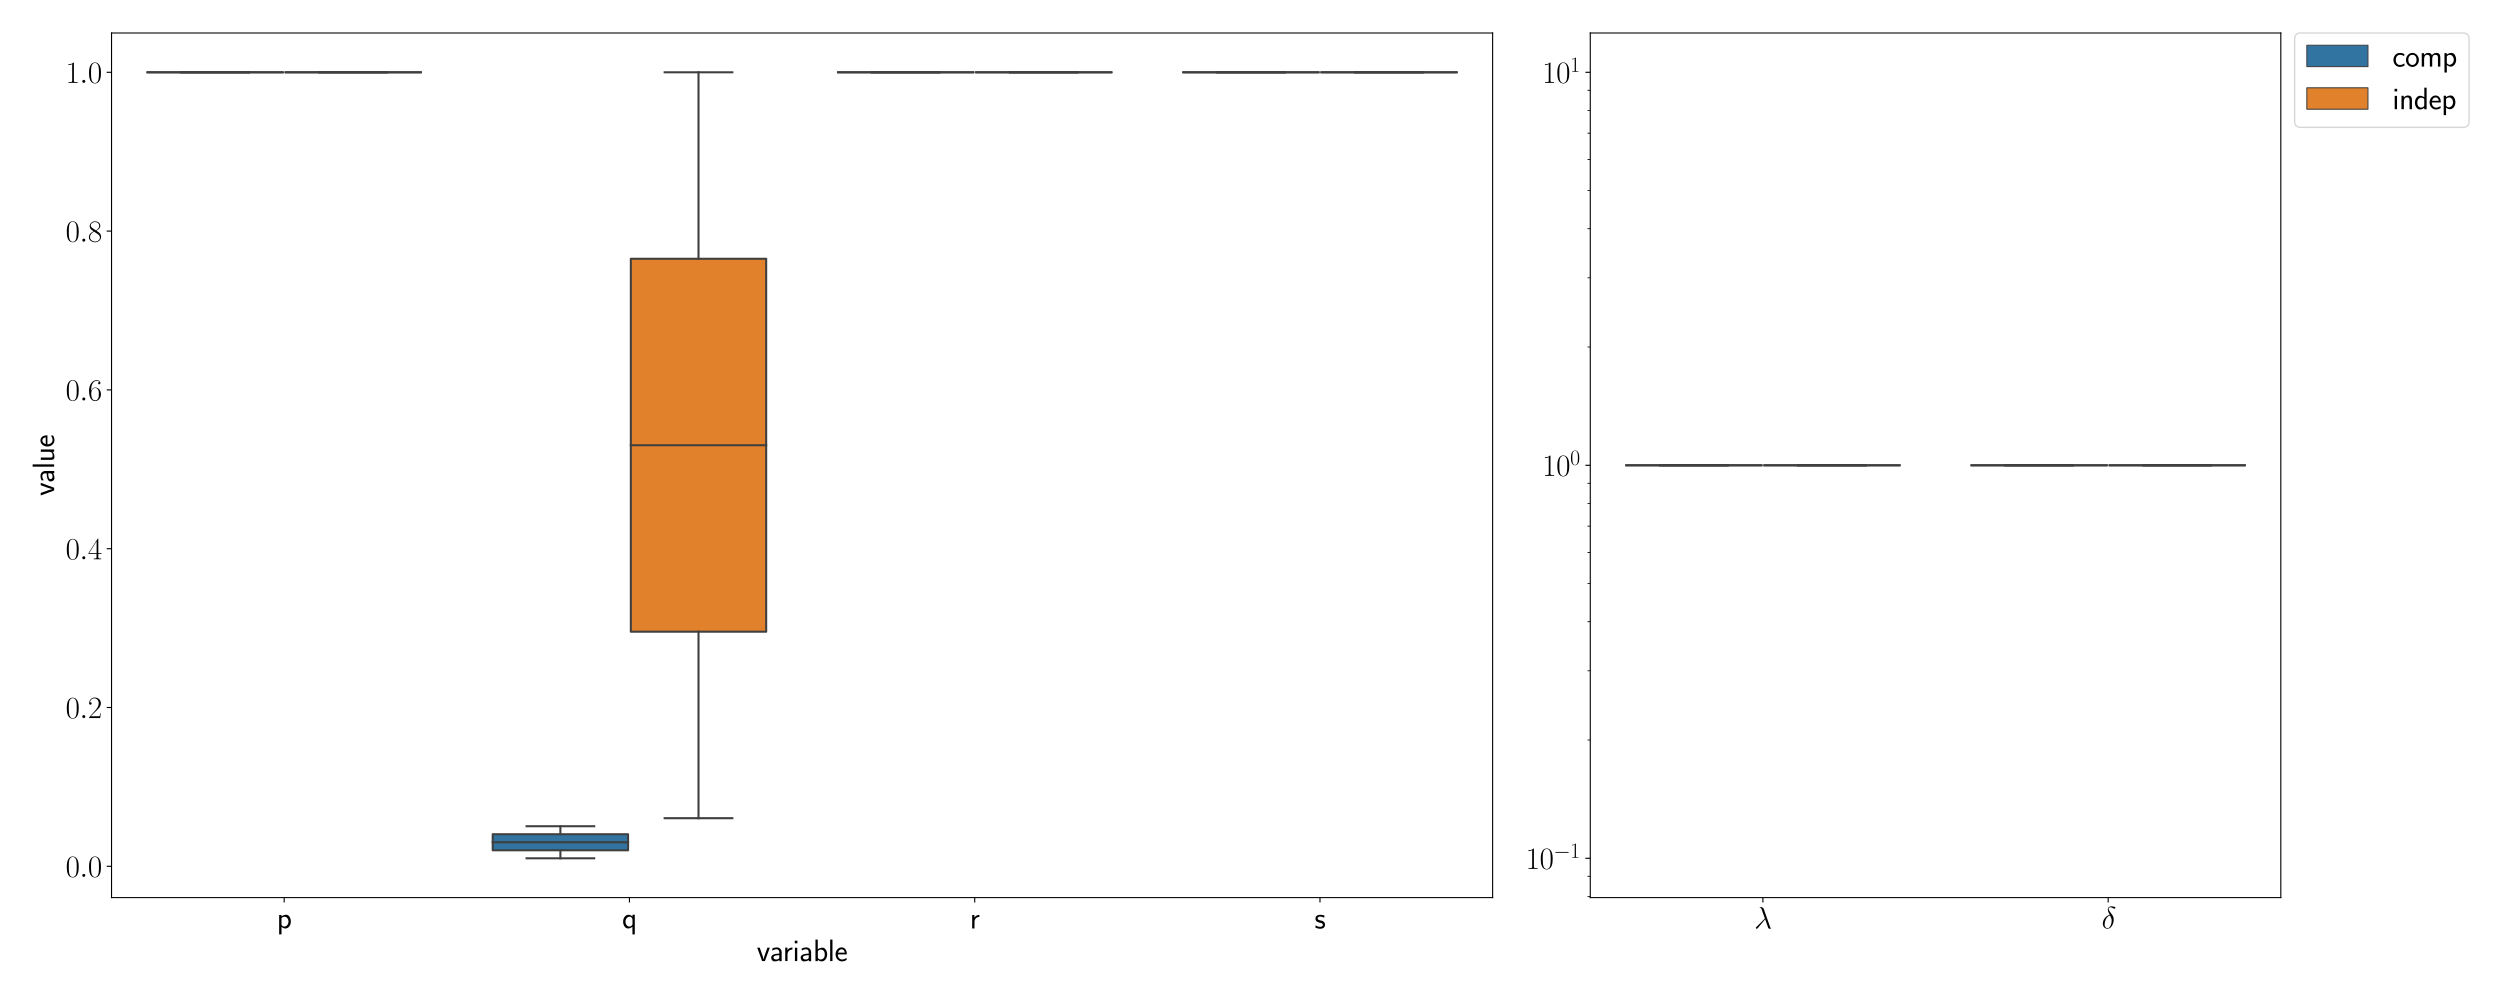 <?xml version="1.0" encoding="utf-8" standalone="no"?>
<!DOCTYPE svg PUBLIC "-//W3C//DTD SVG 1.1//EN"
  "http://www.w3.org/Graphics/SVG/1.1/DTD/svg11.dtd">
<svg xmlns:xlink="http://www.w3.org/1999/xlink" width="1800pt" height="720pt" viewBox="0 0 1800 720" xmlns="http://www.w3.org/2000/svg" version="1.1">
 <defs>
  <style type="text/css">*{stroke-linejoin: round; stroke-linecap: butt}</style>
 </defs>
 <g id="figure_1">
  <g id="patch_1">
   <path d="M 0 720 
L 1800 720 
L 1800 0 
L 0 0 
z
" style="fill: #ffffff"/>
  </g>
  <g id="axes_1">
   <g id="patch_2">
    <path d="M 80.309 646.272 
L 1074.687 646.272 
L 1074.687 23.76 
L 80.309 23.76 
z
" style="fill: #ffffff"/>
   </g>
   <g id="patch_3">
    <path d="M 106.163 52.056 
L 203.612 52.056 
L 203.612 52.056 
L 106.163 52.056 
L 106.163 52.056 
z
" clip-path="url(#pd7a41b5608)" style="fill: #3274a1; stroke: #3f3f3f; stroke-width: 1.5; stroke-linejoin: miter"/>
   </g>
   <g id="patch_4">
    <path d="M 205.601 52.056 
L 303.05 52.056 
L 303.05 52.056 
L 205.601 52.056 
L 205.601 52.056 
z
" clip-path="url(#pd7a41b5608)" style="fill: #e1812c; stroke: #3f3f3f; stroke-width: 1.5; stroke-linejoin: miter"/>
   </g>
   <g id="patch_5">
    <path d="M 354.757 612.202 
L 452.206 612.202 
L 452.206 600.652 
L 354.757 600.652 
L 354.757 612.202 
z
" clip-path="url(#pd7a41b5608)" style="fill: #3274a1; stroke: #3f3f3f; stroke-width: 1.5; stroke-linejoin: miter"/>
   </g>
   <g id="patch_6">
    <path d="M 454.195 454.841 
L 551.644 454.841 
L 551.644 186.318 
L 454.195 186.318 
L 454.195 454.841 
z
" clip-path="url(#pd7a41b5608)" style="fill: #e1812c; stroke: #3f3f3f; stroke-width: 1.5; stroke-linejoin: miter"/>
   </g>
   <g id="patch_7">
    <path d="M 603.352 52.056 
L 700.801 52.056 
L 700.801 52.056 
L 603.352 52.056 
L 603.352 52.056 
z
" clip-path="url(#pd7a41b5608)" style="fill: #3274a1; stroke: #3f3f3f; stroke-width: 1.5; stroke-linejoin: miter"/>
   </g>
   <g id="patch_8">
    <path d="M 702.79 52.056 
L 800.239 52.056 
L 800.239 52.056 
L 702.79 52.056 
L 702.79 52.056 
z
" clip-path="url(#pd7a41b5608)" style="fill: #e1812c; stroke: #3f3f3f; stroke-width: 1.5; stroke-linejoin: miter"/>
   </g>
   <g id="patch_9">
    <path d="M 851.946 52.056 
L 949.395 52.056 
L 949.395 52.056 
L 851.946 52.056 
L 851.946 52.056 
z
" clip-path="url(#pd7a41b5608)" style="fill: #3274a1; stroke: #3f3f3f; stroke-width: 1.5; stroke-linejoin: miter"/>
   </g>
   <g id="patch_10">
    <path d="M 951.384 52.056 
L 1048.833 52.056 
L 1048.833 52.056 
L 951.384 52.056 
L 951.384 52.056 
z
" clip-path="url(#pd7a41b5608)" style="fill: #e1812c; stroke: #3f3f3f; stroke-width: 1.5; stroke-linejoin: miter"/>
   </g>
   <g id="patch_11">
    <path d="M 204.606 623.751 
L 204.606 623.751 
L 204.606 623.751 
L 204.606 623.751 
z
" clip-path="url(#pd7a41b5608)" style="fill: #3274a1; stroke: #3f3f3f; stroke-width: 0.75; stroke-linejoin: miter"/>
   </g>
   <g id="patch_12">
    <path d="M 204.606 623.751 
L 204.606 623.751 
L 204.606 623.751 
L 204.606 623.751 
z
" clip-path="url(#pd7a41b5608)" style="fill: #e1812c; stroke: #3f3f3f; stroke-width: 0.75; stroke-linejoin: miter"/>
   </g>
   <g id="matplotlib.axis_1">
    <g id="xtick_1">
     <g id="line2d_1">
      <defs>
       <path id="m3385fdae1e" d="M 0 0 
L 0 3.5 
" style="stroke: #000000; stroke-width: 0.8"/>
      </defs>
      <g>
       <use xlink:href="#m3385fdae1e" x="204.606" y="646.272" style="stroke: #000000; stroke-width: 0.8"/>
      </g>
     </g>
     <g id="text_1">
      <!-- p -->
      <g transform="translate(199.304 668.493) scale(0.22 -0.22)">
       <defs>
        <path id="CMSS17-70" d="M 966 333 
C 1178 129 1466 -5 1773 -5 
C 2368 -5 2880 603 2880 1412 
C 2880 2159 2496 2816 1946 2816 
C 1626 2816 1242 2702 954 2472 
L 954 2765 
L 480 2765 
L 480 -1216 
L 966 -1216 
L 966 333 
z
M 966 2100 
C 1018 2176 1235 2415 1587 2415 
C 2035 2415 2394 1960 2394 1412 
C 2394 787 1958 384 1530 384 
C 1402 384 1267 415 1139 523 
C 966 674 966 768 966 857 
L 966 2100 
z
" transform="scale(0.016)"/>
       </defs>
       <use xlink:href="#CMSS17-70" transform="scale(0.996)"/>
      </g>
     </g>
    </g>
    <g id="xtick_2">
     <g id="line2d_2">
      <g>
       <use xlink:href="#m3385fdae1e" x="453.201" y="646.272" style="stroke: #000000; stroke-width: 0.8"/>
      </g>
     </g>
     <g id="text_2">
      <!-- q -->
      <g transform="translate(447.898 668.493) scale(0.22 -0.22)">
       <defs>
        <path id="CMSS17-71" d="M 2611 2816 
L 2138 2816 
L 2138 2428 
C 2112 2460 1818 2816 1318 2816 
C 736 2816 211 2228 211 1399 
C 211 633 653 -5 1229 -5 
C 1498 -5 1837 91 2125 365 
L 2125 -1216 
L 2611 -1216 
L 2611 2816 
z
M 2138 914 
C 2138 832 2138 718 1939 554 
C 1888 510 1747 384 1504 384 
C 1050 384 698 850 698 1399 
C 698 2011 1126 2415 1562 2415 
C 1926 2415 2138 2061 2138 1797 
L 2138 914 
z
" transform="scale(0.016)"/>
       </defs>
       <use xlink:href="#CMSS17-71" transform="scale(0.996)"/>
      </g>
     </g>
    </g>
    <g id="xtick_3">
     <g id="line2d_3">
      <g>
       <use xlink:href="#m3385fdae1e" x="701.795" y="646.272" style="stroke: #000000; stroke-width: 0.8"/>
      </g>
     </g>
     <g id="text_3">
      <!-- r -->
      <g transform="translate(698.285 668.493) scale(0.22 -0.22)">
       <defs>
        <path id="CMSS17-72" d="M 954 1363 
C 954 1965 1395 2368 1958 2368 
L 1958 2789 
C 1549 2789 1165 2585 934 2253 
L 934 2758 
L 480 2758 
L 480 0 
L 954 0 
L 954 1363 
z
" transform="scale(0.016)"/>
       </defs>
       <use xlink:href="#CMSS17-72" transform="scale(0.996)"/>
      </g>
     </g>
    </g>
    <g id="xtick_4">
     <g id="line2d_4">
      <g>
       <use xlink:href="#m3385fdae1e" x="950.39" y="646.272" style="stroke: #000000; stroke-width: 0.8"/>
      </g>
     </g>
     <g id="text_4">
      <!-- s -->
      <g transform="translate(946.439 668.493) scale(0.22 -0.22)">
       <defs>
        <path id="CMSS17-73" d="M 2061 2627 
C 1683 2807 1389 2807 1197 2807 
C 742 2807 198 2648 198 2003 
C 198 1359 902 1218 1094 1179 
C 1389 1122 1715 1058 1715 740 
C 1715 337 1254 337 1171 337 
C 915 337 563 407 243 638 
L 166 210 
C 531 0 883 -64 1178 -64 
C 1965 -64 2163 416 2163 781 
C 2163 1094 1984 1305 1862 1401 
C 1651 1568 1574 1587 1050 1696 
C 960 1709 646 1779 646 2066 
C 646 2432 1050 2432 1139 2432 
C 1555 2432 1811 2303 1984 2208 
L 2061 2627 
z
" transform="scale(0.016)"/>
       </defs>
       <use xlink:href="#CMSS17-73" transform="scale(0.996)"/>
      </g>
     </g>
    </g>
    <g id="text_5">
     <!-- variable -->
     <g transform="translate(544.899 691.977) scale(0.22 -0.22)">
      <defs>
       <path id="CMSS17-76" d="M 2675 2752 
L 2176 2752 
L 1747 1556 
C 1613 1165 1421 627 1389 352 
L 1382 352 
C 1370 468 1318 634 1286 749 
C 1248 890 1197 1056 1158 1172 
L 595 2752 
L 83 2752 
L 1094 0 
L 1664 0 
L 2675 2752 
z
" transform="scale(0.016)"/>
       <path id="CMSS17-61" d="M 2406 1791 
C 2406 2392 1978 2808 1402 2808 
C 1120 2808 813 2757 461 2553 
L 499 2135 
C 659 2248 934 2432 1395 2432 
C 1722 2432 1920 2180 1920 1782 
L 1920 1536 
C 896 1536 256 1238 256 726 
C 256 461 416 -64 947 -64 
C 1043 -64 1562 -64 1933 217 
L 1933 -19 
L 2406 -19 
L 2406 1791 
z
M 1920 816 
C 1920 701 1920 548 1728 434 
C 1562 325 1350 325 1261 325 
C 941 325 723 511 723 744 
C 723 1211 1722 1211 1920 1211 
L 1920 816 
z
" transform="scale(0.016)"/>
       <path id="CMSS17-69" d="M 979 4183 
L 442 4183 
L 442 3648 
L 979 3648 
L 979 4183 
z
M 947 2739 
L 474 2739 
L 474 0 
L 947 0 
L 947 2739 
z
" transform="scale(0.016)"/>
       <path id="CMSS17-62" d="M 954 4416 
L 480 4416 
L 480 -13 
L 966 -13 
L 966 274 
C 1210 38 1504 -64 1766 -64 
C 2381 -64 2880 549 2880 1352 
C 2880 2086 2496 2756 1926 2756 
C 1523 2756 1165 2591 954 2419 
L 954 4416 
z
M 966 2046 
C 1107 2222 1306 2368 1587 2368 
C 1965 2368 2394 2097 2394 1352 
C 2394 558 1882 325 1530 325 
C 1402 325 1267 356 1139 464 
C 966 615 966 709 966 797 
L 966 2046 
z
" transform="scale(0.016)"/>
       <path id="CMSS17-6c" d="M 947 4416 
L 474 4416 
L 474 0 
L 947 0 
L 947 4416 
z
" transform="scale(0.016)"/>
       <path id="CMSS17-65" d="M 2502 1377 
C 2502 1590 2490 2003 2285 2345 
C 2061 2713 1696 2816 1421 2816 
C 755 2816 192 2188 192 1375 
C 192 582 774 -64 1510 -64 
C 1798 -64 2150 19 2470 248 
C 2470 274 2458 414 2451 420 
C 2451 433 2432 630 2432 656 
C 2125 407 1773 325 1517 325 
C 1107 325 666 667 646 1377 
L 2502 1377 
z
M 698 1728 
C 781 2084 1062 2421 1421 2421 
C 1517 2421 1965 2421 2080 1728 
L 698 1728 
z
" transform="scale(0.016)"/>
      </defs>
      <use xlink:href="#CMSS17-76" transform="scale(0.996)"/>
      <use xlink:href="#CMSS17-61" transform="translate(43 0) scale(0.996)"/>
      <use xlink:href="#CMSS17-72" transform="translate(85.32 0) scale(0.996)"/>
      <use xlink:href="#CMSS17-69" transform="translate(117.229 0) scale(0.996)"/>
      <use xlink:href="#CMSS17-61" transform="translate(139.41 0) scale(0.996)"/>
      <use xlink:href="#CMSS17-62" transform="translate(184.332 0) scale(0.996)"/>
      <use xlink:href="#CMSS17-6c" transform="translate(232.537 0) scale(0.996)"/>
      <use xlink:href="#CMSS17-65" transform="translate(254.718 0) scale(0.996)"/>
     </g>
    </g>
   </g>
   <g id="matplotlib.axis_2">
    <g id="ytick_1">
     <g id="line2d_5">
      <defs>
       <path id="ma600d9e374" d="M 0 0 
L -3.5 0 
" style="stroke: #000000; stroke-width: 0.8"/>
      </defs>
      <g>
       <use xlink:href="#ma600d9e374" x="80.309" y="623.751" style="stroke: #000000; stroke-width: 0.8"/>
      </g>
     </g>
     <g id="text_6">
      <!-- $\mathdefault{0.0}$ -->
      <g transform="translate(47.244 631.361) scale(0.22 -0.22)">
       <defs>
        <path id="CMR17-30" d="M 2688 2025 
C 2688 2416 2682 3080 2413 3591 
C 2176 4039 1798 4198 1466 4198 
C 1158 4198 768 4058 525 3597 
C 269 3118 243 2524 243 2025 
C 243 1661 250 1106 448 619 
C 723 -39 1216 -128 1466 -128 
C 1760 -128 2208 -7 2470 600 
C 2662 1042 2688 1559 2688 2025 
z
M 1466 -26 
C 1056 -26 813 325 723 812 
C 653 1188 653 1738 653 2096 
C 653 2588 653 2997 736 3387 
C 858 3929 1216 4096 1466 4096 
C 1728 4096 2067 3923 2189 3400 
C 2272 3036 2278 2607 2278 2096 
C 2278 1680 2278 1169 2202 792 
C 2067 95 1690 -26 1466 -26 
z
" transform="scale(0.016)"/>
        <path id="CMMI12-3a" d="M 1178 307 
C 1178 492 1024 619 870 619 
C 685 619 557 466 557 313 
C 557 128 710 0 864 0 
C 1050 0 1178 153 1178 307 
z
" transform="scale(0.016)"/>
       </defs>
       <use xlink:href="#CMR17-30" transform="scale(0.996)"/>
       <use xlink:href="#CMMI12-3a" transform="translate(45.69 0) scale(0.996)"/>
       <use xlink:href="#CMR17-30" transform="translate(72.788 0) scale(0.996)"/>
      </g>
     </g>
    </g>
    <g id="ytick_2">
     <g id="line2d_6">
      <g>
       <use xlink:href="#ma600d9e374" x="80.309" y="509.412" style="stroke: #000000; stroke-width: 0.8"/>
      </g>
     </g>
     <g id="text_7">
      <!-- $\mathdefault{0.2}$ -->
      <g transform="translate(47.244 517.022) scale(0.22 -0.22)">
       <defs>
        <path id="CMR17-32" d="M 2669 989 
L 2554 989 
C 2490 536 2438 459 2413 420 
C 2381 369 1920 369 1830 369 
L 602 369 
C 832 619 1280 1072 1824 1597 
C 2214 1967 2669 2402 2669 3035 
C 2669 3790 2067 4224 1395 4224 
C 691 4224 262 3604 262 3030 
C 262 2780 448 2748 525 2748 
C 589 2748 781 2787 781 3010 
C 781 3207 614 3264 525 3264 
C 486 3264 448 3258 422 3245 
C 544 3790 915 4058 1306 4058 
C 1862 4058 2227 3617 2227 3035 
C 2227 2479 1901 2000 1536 1584 
L 262 146 
L 262 0 
L 2515 0 
L 2669 989 
z
" transform="scale(0.016)"/>
       </defs>
       <use xlink:href="#CMR17-30" transform="scale(0.996)"/>
       <use xlink:href="#CMMI12-3a" transform="translate(45.69 0) scale(0.996)"/>
       <use xlink:href="#CMR17-32" transform="translate(72.788 0) scale(0.996)"/>
      </g>
     </g>
    </g>
    <g id="ytick_3">
     <g id="line2d_7">
      <g>
       <use xlink:href="#ma600d9e374" x="80.309" y="395.073" style="stroke: #000000; stroke-width: 0.8"/>
      </g>
     </g>
     <g id="text_8">
      <!-- $\mathdefault{0.4}$ -->
      <g transform="translate(47.244 402.683) scale(0.22 -0.22)">
       <defs>
        <path id="CMR17-34" d="M 2150 4122 
C 2150 4256 2144 4256 2029 4256 
L 128 1254 
L 128 1088 
L 1779 1088 
L 1779 457 
C 1779 224 1766 160 1318 160 
L 1197 160 
L 1197 0 
C 1402 0 1747 0 1965 0 
C 2182 0 2528 0 2733 0 
L 2733 160 
L 2611 160 
C 2163 160 2150 224 2150 457 
L 2150 1088 
L 2803 1088 
L 2803 1254 
L 2150 1254 
L 2150 4122 
z
M 1798 3703 
L 1798 1254 
L 256 1254 
L 1798 3703 
z
" transform="scale(0.016)"/>
       </defs>
       <use xlink:href="#CMR17-30" transform="scale(0.996)"/>
       <use xlink:href="#CMMI12-3a" transform="translate(45.69 0) scale(0.996)"/>
       <use xlink:href="#CMR17-34" transform="translate(72.788 0) scale(0.996)"/>
      </g>
     </g>
    </g>
    <g id="ytick_4">
     <g id="line2d_8">
      <g>
       <use xlink:href="#ma600d9e374" x="80.309" y="280.734" style="stroke: #000000; stroke-width: 0.8"/>
      </g>
     </g>
     <g id="text_9">
      <!-- $\mathdefault{0.6}$ -->
      <g transform="translate(47.244 288.344) scale(0.22 -0.22)">
       <defs>
        <path id="CMR17-36" d="M 678 2176 
C 678 3690 1395 4032 1811 4032 
C 1946 4032 2272 4009 2400 3776 
C 2298 3776 2106 3776 2106 3553 
C 2106 3381 2246 3323 2336 3323 
C 2394 3323 2566 3348 2566 3560 
C 2566 3954 2246 4179 1805 4179 
C 1043 4179 243 3390 243 1984 
C 243 253 966 -128 1478 -128 
C 2099 -128 2688 427 2688 1283 
C 2688 2081 2170 2662 1517 2662 
C 1126 2662 838 2407 678 1960 
L 678 2176 
z
M 1478 25 
C 691 25 691 1200 691 1436 
C 691 1896 909 2560 1504 2560 
C 1613 2560 1926 2560 2138 2120 
C 2253 1870 2253 1609 2253 1289 
C 2253 944 2253 690 2118 434 
C 1978 171 1773 25 1478 25 
z
" transform="scale(0.016)"/>
       </defs>
       <use xlink:href="#CMR17-30" transform="scale(0.996)"/>
       <use xlink:href="#CMMI12-3a" transform="translate(45.69 0) scale(0.996)"/>
       <use xlink:href="#CMR17-36" transform="translate(72.788 0) scale(0.996)"/>
      </g>
     </g>
    </g>
    <g id="ytick_5">
     <g id="line2d_9">
      <g>
       <use xlink:href="#ma600d9e374" x="80.309" y="166.395" style="stroke: #000000; stroke-width: 0.8"/>
      </g>
     </g>
     <g id="text_10">
      <!-- $\mathdefault{0.8}$ -->
      <g transform="translate(47.244 174.005) scale(0.22 -0.22)">
       <defs>
        <path id="CMR17-38" d="M 1741 2264 
C 2144 2467 2554 2773 2554 3263 
C 2554 3841 1990 4179 1472 4179 
C 890 4179 378 3759 378 3180 
C 378 3021 416 2747 666 2505 
C 730 2442 998 2251 1171 2130 
C 883 1983 211 1634 211 934 
C 211 279 838 -128 1459 -128 
C 2144 -128 2720 362 2720 1010 
C 2720 1590 2330 1857 2074 2029 
L 1741 2264 
z
M 902 2822 
C 851 2854 595 3051 595 3351 
C 595 3739 998 4032 1459 4032 
C 1965 4032 2336 3676 2336 3262 
C 2336 2669 1670 2331 1638 2331 
C 1632 2331 1626 2331 1574 2370 
L 902 2822 
z
M 2080 1519 
C 2176 1449 2483 1240 2483 851 
C 2483 381 2010 25 1472 25 
C 890 25 448 438 448 940 
C 448 1443 838 1862 1280 2060 
L 2080 1519 
z
" transform="scale(0.016)"/>
       </defs>
       <use xlink:href="#CMR17-30" transform="scale(0.996)"/>
       <use xlink:href="#CMMI12-3a" transform="translate(45.69 0) scale(0.996)"/>
       <use xlink:href="#CMR17-38" transform="translate(72.788 0) scale(0.996)"/>
      </g>
     </g>
    </g>
    <g id="ytick_6">
     <g id="line2d_10">
      <g>
       <use xlink:href="#ma600d9e374" x="80.309" y="52.056" style="stroke: #000000; stroke-width: 0.8"/>
      </g>
     </g>
     <g id="text_11">
      <!-- $\mathdefault{1.0}$ -->
      <g transform="translate(47.244 59.666) scale(0.22 -0.22)">
       <defs>
        <path id="CMR17-31" d="M 1702 4058 
C 1702 4192 1696 4192 1606 4192 
C 1357 3916 979 3827 621 3827 
C 602 3827 570 3827 563 3808 
C 557 3795 557 3782 557 3648 
C 755 3648 1088 3686 1344 3839 
L 1344 461 
C 1344 236 1331 160 781 160 
L 589 160 
L 589 0 
C 896 0 1216 0 1523 0 
C 1830 0 2150 0 2458 0 
L 2458 160 
L 2266 160 
C 1715 160 1702 230 1702 458 
L 1702 4058 
z
" transform="scale(0.016)"/>
       </defs>
       <use xlink:href="#CMR17-31" transform="scale(0.996)"/>
       <use xlink:href="#CMMI12-3a" transform="translate(45.69 0) scale(0.996)"/>
       <use xlink:href="#CMR17-30" transform="translate(72.788 0) scale(0.996)"/>
      </g>
     </g>
    </g>
    <g id="text_12">
     <!-- value -->
     <g transform="translate(38.981 357.01) rotate(-90) scale(0.22 -0.22)">
      <defs>
       <path id="CMSS17-75" d="M 2618 2739 
L 2131 2739 
L 2131 972 
C 2131 498 1786 306 1421 306 
C 998 306 960 447 960 709 
L 960 2739 
L 474 2739 
L 474 678 
C 474 179 646 -64 1088 -64 
C 1306 -64 1798 -13 2144 306 
L 2144 0 
L 2618 0 
L 2618 2739 
z
" transform="scale(0.016)"/>
      </defs>
      <use xlink:href="#CMSS17-76" transform="scale(0.996)"/>
      <use xlink:href="#CMSS17-61" transform="translate(43 0) scale(0.996)"/>
      <use xlink:href="#CMSS17-6c" transform="translate(87.922 0) scale(0.996)"/>
      <use xlink:href="#CMSS17-75" transform="translate(110.103 0) scale(0.996)"/>
      <use xlink:href="#CMSS17-65" transform="translate(158.308 0) scale(0.996)"/>
     </g>
    </g>
   </g>
   <g id="line2d_11">
    <path d="M 154.887 52.056 
L 154.887 52.056 
" clip-path="url(#pd7a41b5608)" style="fill: none; stroke: #3f3f3f; stroke-width: 1.5; stroke-linecap: square"/>
   </g>
   <g id="line2d_12">
    <path d="M 154.887 52.056 
L 154.887 52.056 
" clip-path="url(#pd7a41b5608)" style="fill: none; stroke: #3f3f3f; stroke-width: 1.5; stroke-linecap: square"/>
   </g>
   <g id="line2d_13">
    <path d="M 130.525 52.056 
L 179.25 52.056 
" clip-path="url(#pd7a41b5608)" style="fill: none; stroke: #3f3f3f; stroke-width: 1.5; stroke-linecap: square"/>
   </g>
   <g id="line2d_14">
    <path d="M 130.525 52.056 
L 179.25 52.056 
" clip-path="url(#pd7a41b5608)" style="fill: none; stroke: #3f3f3f; stroke-width: 1.5; stroke-linecap: square"/>
   </g>
   <g id="line2d_15"/>
   <g id="line2d_16">
    <path d="M 254.325 52.056 
L 254.325 52.056 
" clip-path="url(#pd7a41b5608)" style="fill: none; stroke: #3f3f3f; stroke-width: 1.5; stroke-linecap: square"/>
   </g>
   <g id="line2d_17">
    <path d="M 254.325 52.056 
L 254.325 52.056 
" clip-path="url(#pd7a41b5608)" style="fill: none; stroke: #3f3f3f; stroke-width: 1.5; stroke-linecap: square"/>
   </g>
   <g id="line2d_18">
    <path d="M 229.963 52.056 
L 278.687 52.056 
" clip-path="url(#pd7a41b5608)" style="fill: none; stroke: #3f3f3f; stroke-width: 1.5; stroke-linecap: square"/>
   </g>
   <g id="line2d_19">
    <path d="M 229.963 52.056 
L 278.687 52.056 
" clip-path="url(#pd7a41b5608)" style="fill: none; stroke: #3f3f3f; stroke-width: 1.5; stroke-linecap: square"/>
   </g>
   <g id="line2d_20"/>
   <g id="line2d_21">
    <path d="M 403.482 612.202 
L 403.482 617.976 
" clip-path="url(#pd7a41b5608)" style="fill: none; stroke: #3f3f3f; stroke-width: 1.5; stroke-linecap: square"/>
   </g>
   <g id="line2d_22">
    <path d="M 403.482 600.652 
L 403.482 594.877 
" clip-path="url(#pd7a41b5608)" style="fill: none; stroke: #3f3f3f; stroke-width: 1.5; stroke-linecap: square"/>
   </g>
   <g id="line2d_23">
    <path d="M 379.12 617.976 
L 427.844 617.976 
" clip-path="url(#pd7a41b5608)" style="fill: none; stroke: #3f3f3f; stroke-width: 1.5; stroke-linecap: square"/>
   </g>
   <g id="line2d_24">
    <path d="M 379.12 594.877 
L 427.844 594.877 
" clip-path="url(#pd7a41b5608)" style="fill: none; stroke: #3f3f3f; stroke-width: 1.5; stroke-linecap: square"/>
   </g>
   <g id="line2d_25"/>
   <g id="line2d_26">
    <path d="M 502.92 454.841 
L 502.92 589.103 
" clip-path="url(#pd7a41b5608)" style="fill: none; stroke: #3f3f3f; stroke-width: 1.5; stroke-linecap: square"/>
   </g>
   <g id="line2d_27">
    <path d="M 502.92 186.318 
L 502.92 52.056 
" clip-path="url(#pd7a41b5608)" style="fill: none; stroke: #3f3f3f; stroke-width: 1.5; stroke-linecap: square"/>
   </g>
   <g id="line2d_28">
    <path d="M 478.557 589.103 
L 527.282 589.103 
" clip-path="url(#pd7a41b5608)" style="fill: none; stroke: #3f3f3f; stroke-width: 1.5; stroke-linecap: square"/>
   </g>
   <g id="line2d_29">
    <path d="M 478.557 52.056 
L 527.282 52.056 
" clip-path="url(#pd7a41b5608)" style="fill: none; stroke: #3f3f3f; stroke-width: 1.5; stroke-linecap: square"/>
   </g>
   <g id="line2d_30"/>
   <g id="line2d_31">
    <path d="M 652.076 52.056 
L 652.076 52.056 
" clip-path="url(#pd7a41b5608)" style="fill: none; stroke: #3f3f3f; stroke-width: 1.5; stroke-linecap: square"/>
   </g>
   <g id="line2d_32">
    <path d="M 652.076 52.056 
L 652.076 52.056 
" clip-path="url(#pd7a41b5608)" style="fill: none; stroke: #3f3f3f; stroke-width: 1.5; stroke-linecap: square"/>
   </g>
   <g id="line2d_33">
    <path d="M 627.714 52.056 
L 676.439 52.056 
" clip-path="url(#pd7a41b5608)" style="fill: none; stroke: #3f3f3f; stroke-width: 1.5; stroke-linecap: square"/>
   </g>
   <g id="line2d_34">
    <path d="M 627.714 52.056 
L 676.439 52.056 
" clip-path="url(#pd7a41b5608)" style="fill: none; stroke: #3f3f3f; stroke-width: 1.5; stroke-linecap: square"/>
   </g>
   <g id="line2d_35"/>
   <g id="line2d_36">
    <path d="M 751.514 52.056 
L 751.514 52.056 
" clip-path="url(#pd7a41b5608)" style="fill: none; stroke: #3f3f3f; stroke-width: 1.5; stroke-linecap: square"/>
   </g>
   <g id="line2d_37">
    <path d="M 751.514 52.056 
L 751.514 52.056 
" clip-path="url(#pd7a41b5608)" style="fill: none; stroke: #3f3f3f; stroke-width: 1.5; stroke-linecap: square"/>
   </g>
   <g id="line2d_38">
    <path d="M 727.152 52.056 
L 775.876 52.056 
" clip-path="url(#pd7a41b5608)" style="fill: none; stroke: #3f3f3f; stroke-width: 1.5; stroke-linecap: square"/>
   </g>
   <g id="line2d_39">
    <path d="M 727.152 52.056 
L 775.876 52.056 
" clip-path="url(#pd7a41b5608)" style="fill: none; stroke: #3f3f3f; stroke-width: 1.5; stroke-linecap: square"/>
   </g>
   <g id="line2d_40"/>
   <g id="line2d_41">
    <path d="M 900.671 52.056 
L 900.671 52.056 
" clip-path="url(#pd7a41b5608)" style="fill: none; stroke: #3f3f3f; stroke-width: 1.5; stroke-linecap: square"/>
   </g>
   <g id="line2d_42">
    <path d="M 900.671 52.056 
L 900.671 52.056 
" clip-path="url(#pd7a41b5608)" style="fill: none; stroke: #3f3f3f; stroke-width: 1.5; stroke-linecap: square"/>
   </g>
   <g id="line2d_43">
    <path d="M 876.308 52.056 
L 925.033 52.056 
" clip-path="url(#pd7a41b5608)" style="fill: none; stroke: #3f3f3f; stroke-width: 1.5; stroke-linecap: square"/>
   </g>
   <g id="line2d_44">
    <path d="M 876.308 52.056 
L 925.033 52.056 
" clip-path="url(#pd7a41b5608)" style="fill: none; stroke: #3f3f3f; stroke-width: 1.5; stroke-linecap: square"/>
   </g>
   <g id="line2d_45"/>
   <g id="line2d_46">
    <path d="M 1000.108 52.056 
L 1000.108 52.056 
" clip-path="url(#pd7a41b5608)" style="fill: none; stroke: #3f3f3f; stroke-width: 1.5; stroke-linecap: square"/>
   </g>
   <g id="line2d_47">
    <path d="M 1000.108 52.056 
L 1000.108 52.056 
" clip-path="url(#pd7a41b5608)" style="fill: none; stroke: #3f3f3f; stroke-width: 1.5; stroke-linecap: square"/>
   </g>
   <g id="line2d_48">
    <path d="M 975.746 52.056 
L 1024.471 52.056 
" clip-path="url(#pd7a41b5608)" style="fill: none; stroke: #3f3f3f; stroke-width: 1.5; stroke-linecap: square"/>
   </g>
   <g id="line2d_49">
    <path d="M 975.746 52.056 
L 1024.471 52.056 
" clip-path="url(#pd7a41b5608)" style="fill: none; stroke: #3f3f3f; stroke-width: 1.5; stroke-linecap: square"/>
   </g>
   <g id="line2d_50"/>
   <g id="line2d_51">
    <path d="M 106.163 52.056 
L 203.612 52.056 
" clip-path="url(#pd7a41b5608)" style="fill: none; stroke: #3f3f3f; stroke-width: 1.5; stroke-linecap: square"/>
   </g>
   <g id="line2d_52">
    <path d="M 205.601 52.056 
L 303.05 52.056 
" clip-path="url(#pd7a41b5608)" style="fill: none; stroke: #3f3f3f; stroke-width: 1.5; stroke-linecap: square"/>
   </g>
   <g id="line2d_53">
    <path d="M 354.757 606.427 
L 452.206 606.427 
" clip-path="url(#pd7a41b5608)" style="fill: none; stroke: #3f3f3f; stroke-width: 1.5; stroke-linecap: square"/>
   </g>
   <g id="line2d_54">
    <path d="M 454.195 320.579 
L 551.644 320.579 
" clip-path="url(#pd7a41b5608)" style="fill: none; stroke: #3f3f3f; stroke-width: 1.5; stroke-linecap: square"/>
   </g>
   <g id="line2d_55">
    <path d="M 603.352 52.056 
L 700.801 52.056 
" clip-path="url(#pd7a41b5608)" style="fill: none; stroke: #3f3f3f; stroke-width: 1.5; stroke-linecap: square"/>
   </g>
   <g id="line2d_56">
    <path d="M 702.79 52.056 
L 800.239 52.056 
" clip-path="url(#pd7a41b5608)" style="fill: none; stroke: #3f3f3f; stroke-width: 1.5; stroke-linecap: square"/>
   </g>
   <g id="line2d_57">
    <path d="M 851.946 52.056 
L 949.395 52.056 
" clip-path="url(#pd7a41b5608)" style="fill: none; stroke: #3f3f3f; stroke-width: 1.5; stroke-linecap: square"/>
   </g>
   <g id="line2d_58">
    <path d="M 951.384 52.056 
L 1048.833 52.056 
" clip-path="url(#pd7a41b5608)" style="fill: none; stroke: #3f3f3f; stroke-width: 1.5; stroke-linecap: square"/>
   </g>
   <g id="patch_13">
    <path d="M 80.309 646.272 
L 80.309 23.76 
" style="fill: none; stroke: #000000; stroke-width: 0.8; stroke-linejoin: miter; stroke-linecap: square"/>
   </g>
   <g id="patch_14">
    <path d="M 1074.687 646.272 
L 1074.687 23.76 
" style="fill: none; stroke: #000000; stroke-width: 0.8; stroke-linejoin: miter; stroke-linecap: square"/>
   </g>
   <g id="patch_15">
    <path d="M 80.309 646.272 
L 1074.687 646.272 
" style="fill: none; stroke: #000000; stroke-width: 0.8; stroke-linejoin: miter; stroke-linecap: square"/>
   </g>
   <g id="patch_16">
    <path d="M 80.309 23.76 
L 1074.687 23.76 
" style="fill: none; stroke: #000000; stroke-width: 0.8; stroke-linejoin: miter; stroke-linecap: square"/>
   </g>
   <g id="legend_1"/>
  </g>
  <g id="axes_2">
   <g id="patch_17">
    <path d="M 1144.995 646.272 
L 1642.184 646.272 
L 1642.184 23.76 
L 1144.995 23.76 
z
" style="fill: #ffffff"/>
   </g>
   <g id="patch_18">
    <path d="M 1170.849 335.016 
L 1268.298 335.016 
L 1268.298 335.016 
L 1170.849 335.016 
L 1170.849 335.016 
z
" clip-path="url(#pa1db12e0ae)" style="fill: #3274a1; stroke: #3f3f3f; stroke-width: 1.5; stroke-linejoin: miter"/>
   </g>
   <g id="patch_19">
    <path d="M 1270.287 335.016 
L 1367.736 335.016 
L 1367.736 335.016 
L 1270.287 335.016 
L 1270.287 335.016 
z
" clip-path="url(#pa1db12e0ae)" style="fill: #e1812c; stroke: #3f3f3f; stroke-width: 1.5; stroke-linejoin: miter"/>
   </g>
   <g id="patch_20">
    <path d="M 1419.443 335.016 
L 1516.892 335.016 
L 1516.892 335.016 
L 1419.443 335.016 
L 1419.443 335.016 
z
" clip-path="url(#pa1db12e0ae)" style="fill: #3274a1; stroke: #3f3f3f; stroke-width: 1.5; stroke-linejoin: miter"/>
   </g>
   <g id="patch_21">
    <path d="M 1518.881 335.016 
L 1616.33 335.016 
L 1616.33 335.016 
L 1518.881 335.016 
L 1518.881 335.016 
z
" clip-path="url(#pa1db12e0ae)" style="fill: #e1812c; stroke: #3f3f3f; stroke-width: 1.5; stroke-linejoin: miter"/>
   </g>
   <g id="patch_22">
    <path d="M 1269.292 283295.124 
L 1269.292 283295.124 
L 1269.292 283295.124 
L 1269.292 283295.124 
z
" clip-path="url(#pa1db12e0ae)" style="fill: #3274a1; stroke: #3f3f3f; stroke-width: 0.75; stroke-linejoin: miter"/>
   </g>
   <g id="patch_23">
    <path d="M 1269.292 283295.124 
L 1269.292 283295.124 
L 1269.292 283295.124 
L 1269.292 283295.124 
z
" clip-path="url(#pa1db12e0ae)" style="fill: #e1812c; stroke: #3f3f3f; stroke-width: 0.75; stroke-linejoin: miter"/>
   </g>
   <g id="matplotlib.axis_3">
    <g id="xtick_5">
     <g id="line2d_59">
      <g>
       <use xlink:href="#m3385fdae1e" x="1269.292" y="646.272" style="stroke: #000000; stroke-width: 0.8"/>
      </g>
     </g>
     <g id="text_13">
      <!-- $\lambda$ -->
      <g transform="translate(1263.033 668.493) scale(0.22 -0.22)">
       <defs>
        <path id="CMMI12-15" d="M 1978 3965 
C 1818 4416 1312 4416 1229 4416 
C 1190 4416 1120 4416 1120 4352 
C 1120 4302 1158 4295 1190 4289 
C 1286 4276 1363 4263 1466 4080 
C 1530 3959 2189 2059 2189 2046 
C 2189 2040 2182 2033 2131 1982 
L 467 311 
C 390 234 339 183 339 102 
C 339 12 416 -64 518 -64 
C 544 -64 614 -51 653 -13 
C 755 82 1670 1194 2253 1881 
C 2419 1383 2624 797 2822 261 
C 2854 166 2886 76 2976 -6 
C 3040 -64 3053 -64 3232 -64 
L 3354 -64 
C 3379 -64 3424 -64 3424 -13 
C 3424 13 3418 19 3392 45 
C 3334 115 3290 229 3264 306 
L 1978 3965 
z
" transform="scale(0.016)"/>
       </defs>
       <use xlink:href="#CMMI12-15" transform="scale(0.996)"/>
      </g>
     </g>
    </g>
    <g id="xtick_6">
     <g id="line2d_60">
      <g>
       <use xlink:href="#m3385fdae1e" x="1517.887" y="646.272" style="stroke: #000000; stroke-width: 0.8"/>
      </g>
     </g>
     <g id="text_14">
      <!-- $\delta$ -->
      <g transform="translate(1513.134 668.493) scale(0.22 -0.22)">
       <defs>
        <path id="CMMI12-e" d="M 1664 2795 
C 845 2597 256 1748 256 1001 
C 256 319 717 -64 1229 -64 
C 1984 -64 2496 970 2496 1818 
C 2496 2392 2227 2744 2067 2954 
C 1830 3254 1446 3746 1446 4052 
C 1446 4161 1530 4352 1811 4352 
C 2010 4352 2131 4282 2323 4173 
C 2381 4134 2528 4052 2611 4052 
C 2746 4052 2842 4185 2842 4287 
C 2842 4409 2746 4428 2522 4479 
C 2221 4543 2131 4543 2022 4543 
C 1914 4543 1286 4543 1286 3892 
C 1286 3579 1446 3216 1664 2795 
z
M 1734 2669 
C 1978 2165 2074 1974 2074 1560 
C 2074 1063 1805 63 1235 63 
C 986 63 627 229 627 821 
C 627 1235 864 2439 1734 2669 
z
" transform="scale(0.016)"/>
       </defs>
       <use xlink:href="#CMMI12-e" transform="scale(0.996)"/>
      </g>
     </g>
    </g>
   </g>
   <g id="matplotlib.axis_4">
    <g id="ytick_7">
     <g id="line2d_61">
      <g>
       <use xlink:href="#ma600d9e374" x="1144.995" y="617.976" style="stroke: #000000; stroke-width: 0.8"/>
      </g>
     </g>
     <g id="text_15">
      <!-- $\mathdefault{10^{-1}}$ -->
      <g transform="translate(1098.447 625.587) scale(0.22 -0.22)">
       <defs>
        <path id="CMSY10-0" d="M 4218 1472 
C 4326 1472 4442 1472 4442 1600 
C 4442 1728 4326 1728 4218 1728 
L 755 1728 
C 646 1728 531 1728 531 1600 
C 531 1472 646 1472 755 1472 
L 4218 1472 
z
" transform="scale(0.016)"/>
       </defs>
       <use xlink:href="#CMR17-31" transform="scale(0.996)"/>
       <use xlink:href="#CMR17-30" transform="translate(45.69 0) scale(0.996)"/>
       <use xlink:href="#CMSY10-0" transform="translate(91.381 36.154) scale(0.697)"/>
       <use xlink:href="#CMR17-31" transform="translate(145.622 36.154) scale(0.697)"/>
      </g>
     </g>
    </g>
    <g id="ytick_8">
     <g id="line2d_62">
      <g>
       <use xlink:href="#ma600d9e374" x="1144.995" y="335.016" style="stroke: #000000; stroke-width: 0.8"/>
      </g>
     </g>
     <g id="text_16">
      <!-- $\mathdefault{10^{0}}$ -->
      <g transform="translate(1110.38 342.626) scale(0.22 -0.22)">
       <use xlink:href="#CMR17-31" transform="scale(0.996)"/>
       <use xlink:href="#CMR17-30" transform="translate(45.69 0) scale(0.996)"/>
       <use xlink:href="#CMR17-30" transform="translate(91.381 36.154) scale(0.697)"/>
      </g>
     </g>
    </g>
    <g id="ytick_9">
     <g id="line2d_63">
      <g>
       <use xlink:href="#ma600d9e374" x="1144.995" y="52.056" style="stroke: #000000; stroke-width: 0.8"/>
      </g>
     </g>
     <g id="text_17">
      <!-- $\mathdefault{10^{1}}$ -->
      <g transform="translate(1110.38 59.666) scale(0.22 -0.22)">
       <use xlink:href="#CMR17-31" transform="scale(0.996)"/>
       <use xlink:href="#CMR17-30" transform="translate(45.69 0) scale(0.996)"/>
       <use xlink:href="#CMR17-31" transform="translate(91.381 36.154) scale(0.697)"/>
      </g>
     </g>
    </g>
    <g id="ytick_10">
     <g id="line2d_64">
      <defs>
       <path id="m35a17e4198" d="M 0 0 
L -2 0 
" style="stroke: #000000; stroke-width: 0.6"/>
      </defs>
      <g>
       <use xlink:href="#m35a17e4198" x="1144.995" y="645.398" style="stroke: #000000; stroke-width: 0.6"/>
      </g>
     </g>
    </g>
    <g id="ytick_11">
     <g id="line2d_65">
      <g>
       <use xlink:href="#m35a17e4198" x="1144.995" y="630.924" style="stroke: #000000; stroke-width: 0.6"/>
      </g>
     </g>
    </g>
    <g id="ytick_12">
     <g id="line2d_66">
      <g>
       <use xlink:href="#m35a17e4198" x="1144.995" y="532.797" style="stroke: #000000; stroke-width: 0.6"/>
      </g>
     </g>
    </g>
    <g id="ytick_13">
     <g id="line2d_67">
      <g>
       <use xlink:href="#m35a17e4198" x="1144.995" y="482.97" style="stroke: #000000; stroke-width: 0.6"/>
      </g>
     </g>
    </g>
    <g id="ytick_14">
     <g id="line2d_68">
      <g>
       <use xlink:href="#m35a17e4198" x="1144.995" y="447.617" style="stroke: #000000; stroke-width: 0.6"/>
      </g>
     </g>
    </g>
    <g id="ytick_15">
     <g id="line2d_69">
      <g>
       <use xlink:href="#m35a17e4198" x="1144.995" y="420.196" style="stroke: #000000; stroke-width: 0.6"/>
      </g>
     </g>
    </g>
    <g id="ytick_16">
     <g id="line2d_70">
      <g>
       <use xlink:href="#m35a17e4198" x="1144.995" y="397.79" style="stroke: #000000; stroke-width: 0.6"/>
      </g>
     </g>
    </g>
    <g id="ytick_17">
     <g id="line2d_71">
      <g>
       <use xlink:href="#m35a17e4198" x="1144.995" y="378.847" style="stroke: #000000; stroke-width: 0.6"/>
      </g>
     </g>
    </g>
    <g id="ytick_18">
     <g id="line2d_72">
      <g>
       <use xlink:href="#m35a17e4198" x="1144.995" y="362.438" style="stroke: #000000; stroke-width: 0.6"/>
      </g>
     </g>
    </g>
    <g id="ytick_19">
     <g id="line2d_73">
      <g>
       <use xlink:href="#m35a17e4198" x="1144.995" y="347.964" style="stroke: #000000; stroke-width: 0.6"/>
      </g>
     </g>
    </g>
    <g id="ytick_20">
     <g id="line2d_74">
      <g>
       <use xlink:href="#m35a17e4198" x="1144.995" y="249.837" style="stroke: #000000; stroke-width: 0.6"/>
      </g>
     </g>
    </g>
    <g id="ytick_21">
     <g id="line2d_75">
      <g>
       <use xlink:href="#m35a17e4198" x="1144.995" y="200.01" style="stroke: #000000; stroke-width: 0.6"/>
      </g>
     </g>
    </g>
    <g id="ytick_22">
     <g id="line2d_76">
      <g>
       <use xlink:href="#m35a17e4198" x="1144.995" y="164.657" style="stroke: #000000; stroke-width: 0.6"/>
      </g>
     </g>
    </g>
    <g id="ytick_23">
     <g id="line2d_77">
      <g>
       <use xlink:href="#m35a17e4198" x="1144.995" y="137.235" style="stroke: #000000; stroke-width: 0.6"/>
      </g>
     </g>
    </g>
    <g id="ytick_24">
     <g id="line2d_78">
      <g>
       <use xlink:href="#m35a17e4198" x="1144.995" y="114.83" style="stroke: #000000; stroke-width: 0.6"/>
      </g>
     </g>
    </g>
    <g id="ytick_25">
     <g id="line2d_79">
      <g>
       <use xlink:href="#m35a17e4198" x="1144.995" y="95.887" style="stroke: #000000; stroke-width: 0.6"/>
      </g>
     </g>
    </g>
    <g id="ytick_26">
     <g id="line2d_80">
      <g>
       <use xlink:href="#m35a17e4198" x="1144.995" y="79.478" style="stroke: #000000; stroke-width: 0.6"/>
      </g>
     </g>
    </g>
    <g id="ytick_27">
     <g id="line2d_81">
      <g>
       <use xlink:href="#m35a17e4198" x="1144.995" y="65.004" style="stroke: #000000; stroke-width: 0.6"/>
      </g>
     </g>
    </g>
   </g>
   <g id="line2d_82">
    <path d="M 1219.573 335.016 
L 1219.573 335.016 
" clip-path="url(#pa1db12e0ae)" style="fill: none; stroke: #3f3f3f; stroke-width: 1.5; stroke-linecap: square"/>
   </g>
   <g id="line2d_83">
    <path d="M 1219.573 335.016 
L 1219.573 335.016 
" clip-path="url(#pa1db12e0ae)" style="fill: none; stroke: #3f3f3f; stroke-width: 1.5; stroke-linecap: square"/>
   </g>
   <g id="line2d_84">
    <path d="M 1195.211 335.016 
L 1243.936 335.016 
" clip-path="url(#pa1db12e0ae)" style="fill: none; stroke: #3f3f3f; stroke-width: 1.5; stroke-linecap: square"/>
   </g>
   <g id="line2d_85">
    <path d="M 1195.211 335.016 
L 1243.936 335.016 
" clip-path="url(#pa1db12e0ae)" style="fill: none; stroke: #3f3f3f; stroke-width: 1.5; stroke-linecap: square"/>
   </g>
   <g id="line2d_86"/>
   <g id="line2d_87">
    <path d="M 1319.011 335.016 
L 1319.011 335.016 
" clip-path="url(#pa1db12e0ae)" style="fill: none; stroke: #3f3f3f; stroke-width: 1.5; stroke-linecap: square"/>
   </g>
   <g id="line2d_88">
    <path d="M 1319.011 335.016 
L 1319.011 335.016 
" clip-path="url(#pa1db12e0ae)" style="fill: none; stroke: #3f3f3f; stroke-width: 1.5; stroke-linecap: square"/>
   </g>
   <g id="line2d_89">
    <path d="M 1294.649 335.016 
L 1343.373 335.016 
" clip-path="url(#pa1db12e0ae)" style="fill: none; stroke: #3f3f3f; stroke-width: 1.5; stroke-linecap: square"/>
   </g>
   <g id="line2d_90">
    <path d="M 1294.649 335.016 
L 1343.373 335.016 
" clip-path="url(#pa1db12e0ae)" style="fill: none; stroke: #3f3f3f; stroke-width: 1.5; stroke-linecap: square"/>
   </g>
   <g id="line2d_91"/>
   <g id="line2d_92">
    <path d="M 1468.168 335.016 
L 1468.168 335.016 
" clip-path="url(#pa1db12e0ae)" style="fill: none; stroke: #3f3f3f; stroke-width: 1.5; stroke-linecap: square"/>
   </g>
   <g id="line2d_93">
    <path d="M 1468.168 335.016 
L 1468.168 335.016 
" clip-path="url(#pa1db12e0ae)" style="fill: none; stroke: #3f3f3f; stroke-width: 1.5; stroke-linecap: square"/>
   </g>
   <g id="line2d_94">
    <path d="M 1443.805 335.016 
L 1492.53 335.016 
" clip-path="url(#pa1db12e0ae)" style="fill: none; stroke: #3f3f3f; stroke-width: 1.5; stroke-linecap: square"/>
   </g>
   <g id="line2d_95">
    <path d="M 1443.805 335.016 
L 1492.53 335.016 
" clip-path="url(#pa1db12e0ae)" style="fill: none; stroke: #3f3f3f; stroke-width: 1.5; stroke-linecap: square"/>
   </g>
   <g id="line2d_96"/>
   <g id="line2d_97">
    <path d="M 1567.605 335.016 
L 1567.605 335.016 
" clip-path="url(#pa1db12e0ae)" style="fill: none; stroke: #3f3f3f; stroke-width: 1.5; stroke-linecap: square"/>
   </g>
   <g id="line2d_98">
    <path d="M 1567.605 335.016 
L 1567.605 335.016 
" clip-path="url(#pa1db12e0ae)" style="fill: none; stroke: #3f3f3f; stroke-width: 1.5; stroke-linecap: square"/>
   </g>
   <g id="line2d_99">
    <path d="M 1543.243 335.016 
L 1591.968 335.016 
" clip-path="url(#pa1db12e0ae)" style="fill: none; stroke: #3f3f3f; stroke-width: 1.5; stroke-linecap: square"/>
   </g>
   <g id="line2d_100">
    <path d="M 1543.243 335.016 
L 1591.968 335.016 
" clip-path="url(#pa1db12e0ae)" style="fill: none; stroke: #3f3f3f; stroke-width: 1.5; stroke-linecap: square"/>
   </g>
   <g id="line2d_101"/>
   <g id="line2d_102">
    <path d="M 1170.849 335.016 
L 1268.298 335.016 
" clip-path="url(#pa1db12e0ae)" style="fill: none; stroke: #3f3f3f; stroke-width: 1.5; stroke-linecap: square"/>
   </g>
   <g id="line2d_103">
    <path d="M 1270.287 335.016 
L 1367.736 335.016 
" clip-path="url(#pa1db12e0ae)" style="fill: none; stroke: #3f3f3f; stroke-width: 1.5; stroke-linecap: square"/>
   </g>
   <g id="line2d_104">
    <path d="M 1419.443 335.016 
L 1516.892 335.016 
" clip-path="url(#pa1db12e0ae)" style="fill: none; stroke: #3f3f3f; stroke-width: 1.5; stroke-linecap: square"/>
   </g>
   <g id="line2d_105">
    <path d="M 1518.881 335.016 
L 1616.33 335.016 
" clip-path="url(#pa1db12e0ae)" style="fill: none; stroke: #3f3f3f; stroke-width: 1.5; stroke-linecap: square"/>
   </g>
   <g id="patch_24">
    <path d="M 1144.995 646.272 
L 1144.995 23.76 
" style="fill: none; stroke: #000000; stroke-width: 0.8; stroke-linejoin: miter; stroke-linecap: square"/>
   </g>
   <g id="patch_25">
    <path d="M 1642.184 646.272 
L 1642.184 23.76 
" style="fill: none; stroke: #000000; stroke-width: 0.8; stroke-linejoin: miter; stroke-linecap: square"/>
   </g>
   <g id="patch_26">
    <path d="M 1144.995 646.272 
L 1642.184 646.272 
" style="fill: none; stroke: #000000; stroke-width: 0.8; stroke-linejoin: miter; stroke-linecap: square"/>
   </g>
   <g id="patch_27">
    <path d="M 1144.995 23.76 
L 1642.184 23.76 
" style="fill: none; stroke: #000000; stroke-width: 0.8; stroke-linejoin: miter; stroke-linecap: square"/>
   </g>
   <g id="legend_2">
    <g id="patch_28">
     <path d="M 1656.528 91.686 
L 1773.329 91.686 
Q 1777.729 91.686 1777.729 87.286 
L 1777.729 28.16 
Q 1777.729 23.76 1773.329 23.76 
L 1656.528 23.76 
Q 1652.128 23.76 1652.128 28.16 
L 1652.128 87.286 
Q 1652.128 91.686 1656.528 91.686 
z
" style="fill: #ffffff; opacity: 0.8; stroke: #cccccc; stroke-linejoin: miter"/>
    </g>
    <g id="patch_29">
     <path d="M 1660.928 47.96 
L 1704.928 47.96 
L 1704.928 32.56 
L 1660.928 32.56 
z
" style="fill: #3274a1; stroke: #3f3f3f; stroke-width: 0.75; stroke-linejoin: miter"/>
    </g>
    <g id="text_18">
     <!-- comp -->
     <g transform="translate(1722.528 47.96) scale(0.22 -0.22)">
      <defs>
       <path id="CMSS17-63" d="M 2464 2541 
C 2464 2585 2170 2714 2093 2739 
C 1882 2816 1613 2816 1542 2816 
C 710 2816 211 2093 211 1363 
C 211 595 768 -64 1517 -64 
C 1946 -64 2253 76 2502 242 
L 2464 664 
C 2189 453 1869 337 1523 337 
C 1024 337 698 774 698 1369 
C 698 1831 909 2414 1549 2414 
C 1901 2414 2099 2343 2394 2145 
L 2464 2541 
z
" transform="scale(0.016)"/>
       <path id="CMSS17-6f" d="M 2829 1356 
C 2829 2176 2221 2816 1504 2816 
C 768 2816 173 2157 173 1356 
C 173 544 787 -64 1498 -64 
C 2227 -64 2829 563 2829 1356 
z
M 1504 337 
C 1050 337 659 709 659 1408 
C 659 2151 1114 2427 1498 2427 
C 1914 2427 2342 2126 2342 1408 
C 2342 683 1926 337 1504 337 
z
" transform="scale(0.016)"/>
       <path id="CMSS17-6d" d="M 4288 1877 
C 4288 2308 4179 2816 3462 2816 
C 2982 2816 2694 2516 2566 2331 
C 2451 2670 2182 2816 1798 2816 
C 1363 2816 1088 2568 941 2389 
L 941 2758 
L 474 2758 
L 474 0 
L 960 0 
L 960 1559 
C 960 1939 1101 2428 1555 2428 
C 2138 2428 2138 2016 2138 1829 
L 2138 0 
L 2624 0 
L 2624 1559 
C 2624 1939 2765 2428 3219 2428 
C 3802 2428 3802 2016 3802 1829 
L 3802 0 
L 4288 0 
L 4288 1877 
z
" transform="scale(0.016)"/>
      </defs>
      <use xlink:href="#CMSS17-63" transform="scale(0.996)"/>
      <use xlink:href="#CMSS17-6f" transform="translate(41.639 0) scale(0.996)"/>
      <use xlink:href="#CMSS17-6d" transform="translate(88.482 0) scale(0.996)"/>
      <use xlink:href="#CMSS17-70" transform="translate(162.712 0) scale(0.996)"/>
     </g>
    </g>
    <g id="patch_30">
     <path d="M 1660.928 78.623 
L 1704.928 78.623 
L 1704.928 63.223 
L 1660.928 63.223 
z
" style="fill: #e1812c; stroke: #3f3f3f; stroke-width: 0.75; stroke-linejoin: miter"/>
    </g>
    <g id="text_19">
     <!-- indep -->
     <g transform="translate(1722.528 78.623) scale(0.22 -0.22)">
      <defs>
       <path id="CMSS17-6e" d="M 2618 1877 
C 2618 2283 2522 2816 1798 2816 
C 1389 2816 1120 2606 941 2389 
L 941 2758 
L 474 2758 
L 474 0 
L 960 0 
L 960 1559 
C 960 1964 1114 2428 1549 2428 
C 2112 2428 2131 2048 2131 1829 
L 2131 0 
L 2618 0 
L 2618 1877 
z
" transform="scale(0.016)"/>
       <path id="CMSS17-64" d="M 2611 4416 
L 2138 4416 
L 2138 2438 
C 1939 2603 1613 2756 1254 2756 
C 672 2756 211 2131 211 1347 
C 211 562 666 -64 1235 -64 
C 1677 -64 1971 172 2125 306 
L 2125 -13 
L 2611 -13 
L 2611 4416 
z
M 2125 836 
C 2125 747 2125 653 1926 482 
C 1798 375 1645 325 1498 325 
C 1152 325 698 576 698 1340 
C 698 2134 1210 2368 1562 2368 
C 1798 2368 1990 2254 2125 2065 
L 2125 836 
z
" transform="scale(0.016)"/>
      </defs>
      <use xlink:href="#CMSS17-69" transform="scale(0.996)"/>
      <use xlink:href="#CMSS17-6e" transform="translate(22.181 0) scale(0.996)"/>
      <use xlink:href="#CMSS17-64" transform="translate(70.386 0) scale(0.996)"/>
      <use xlink:href="#CMSS17-65" transform="translate(118.591 0) scale(0.996)"/>
      <use xlink:href="#CMSS17-70" transform="translate(160.229 0) scale(0.996)"/>
     </g>
    </g>
   </g>
  </g>
 </g>
 <defs>
  <clipPath id="pd7a41b5608">
   <rect x="80.309" y="23.76" width="994.378" height="622.512"/>
  </clipPath>
  <clipPath id="pa1db12e0ae">
   <rect x="1144.995" y="23.76" width="497.189" height="622.512"/>
  </clipPath>
 </defs>
</svg>
